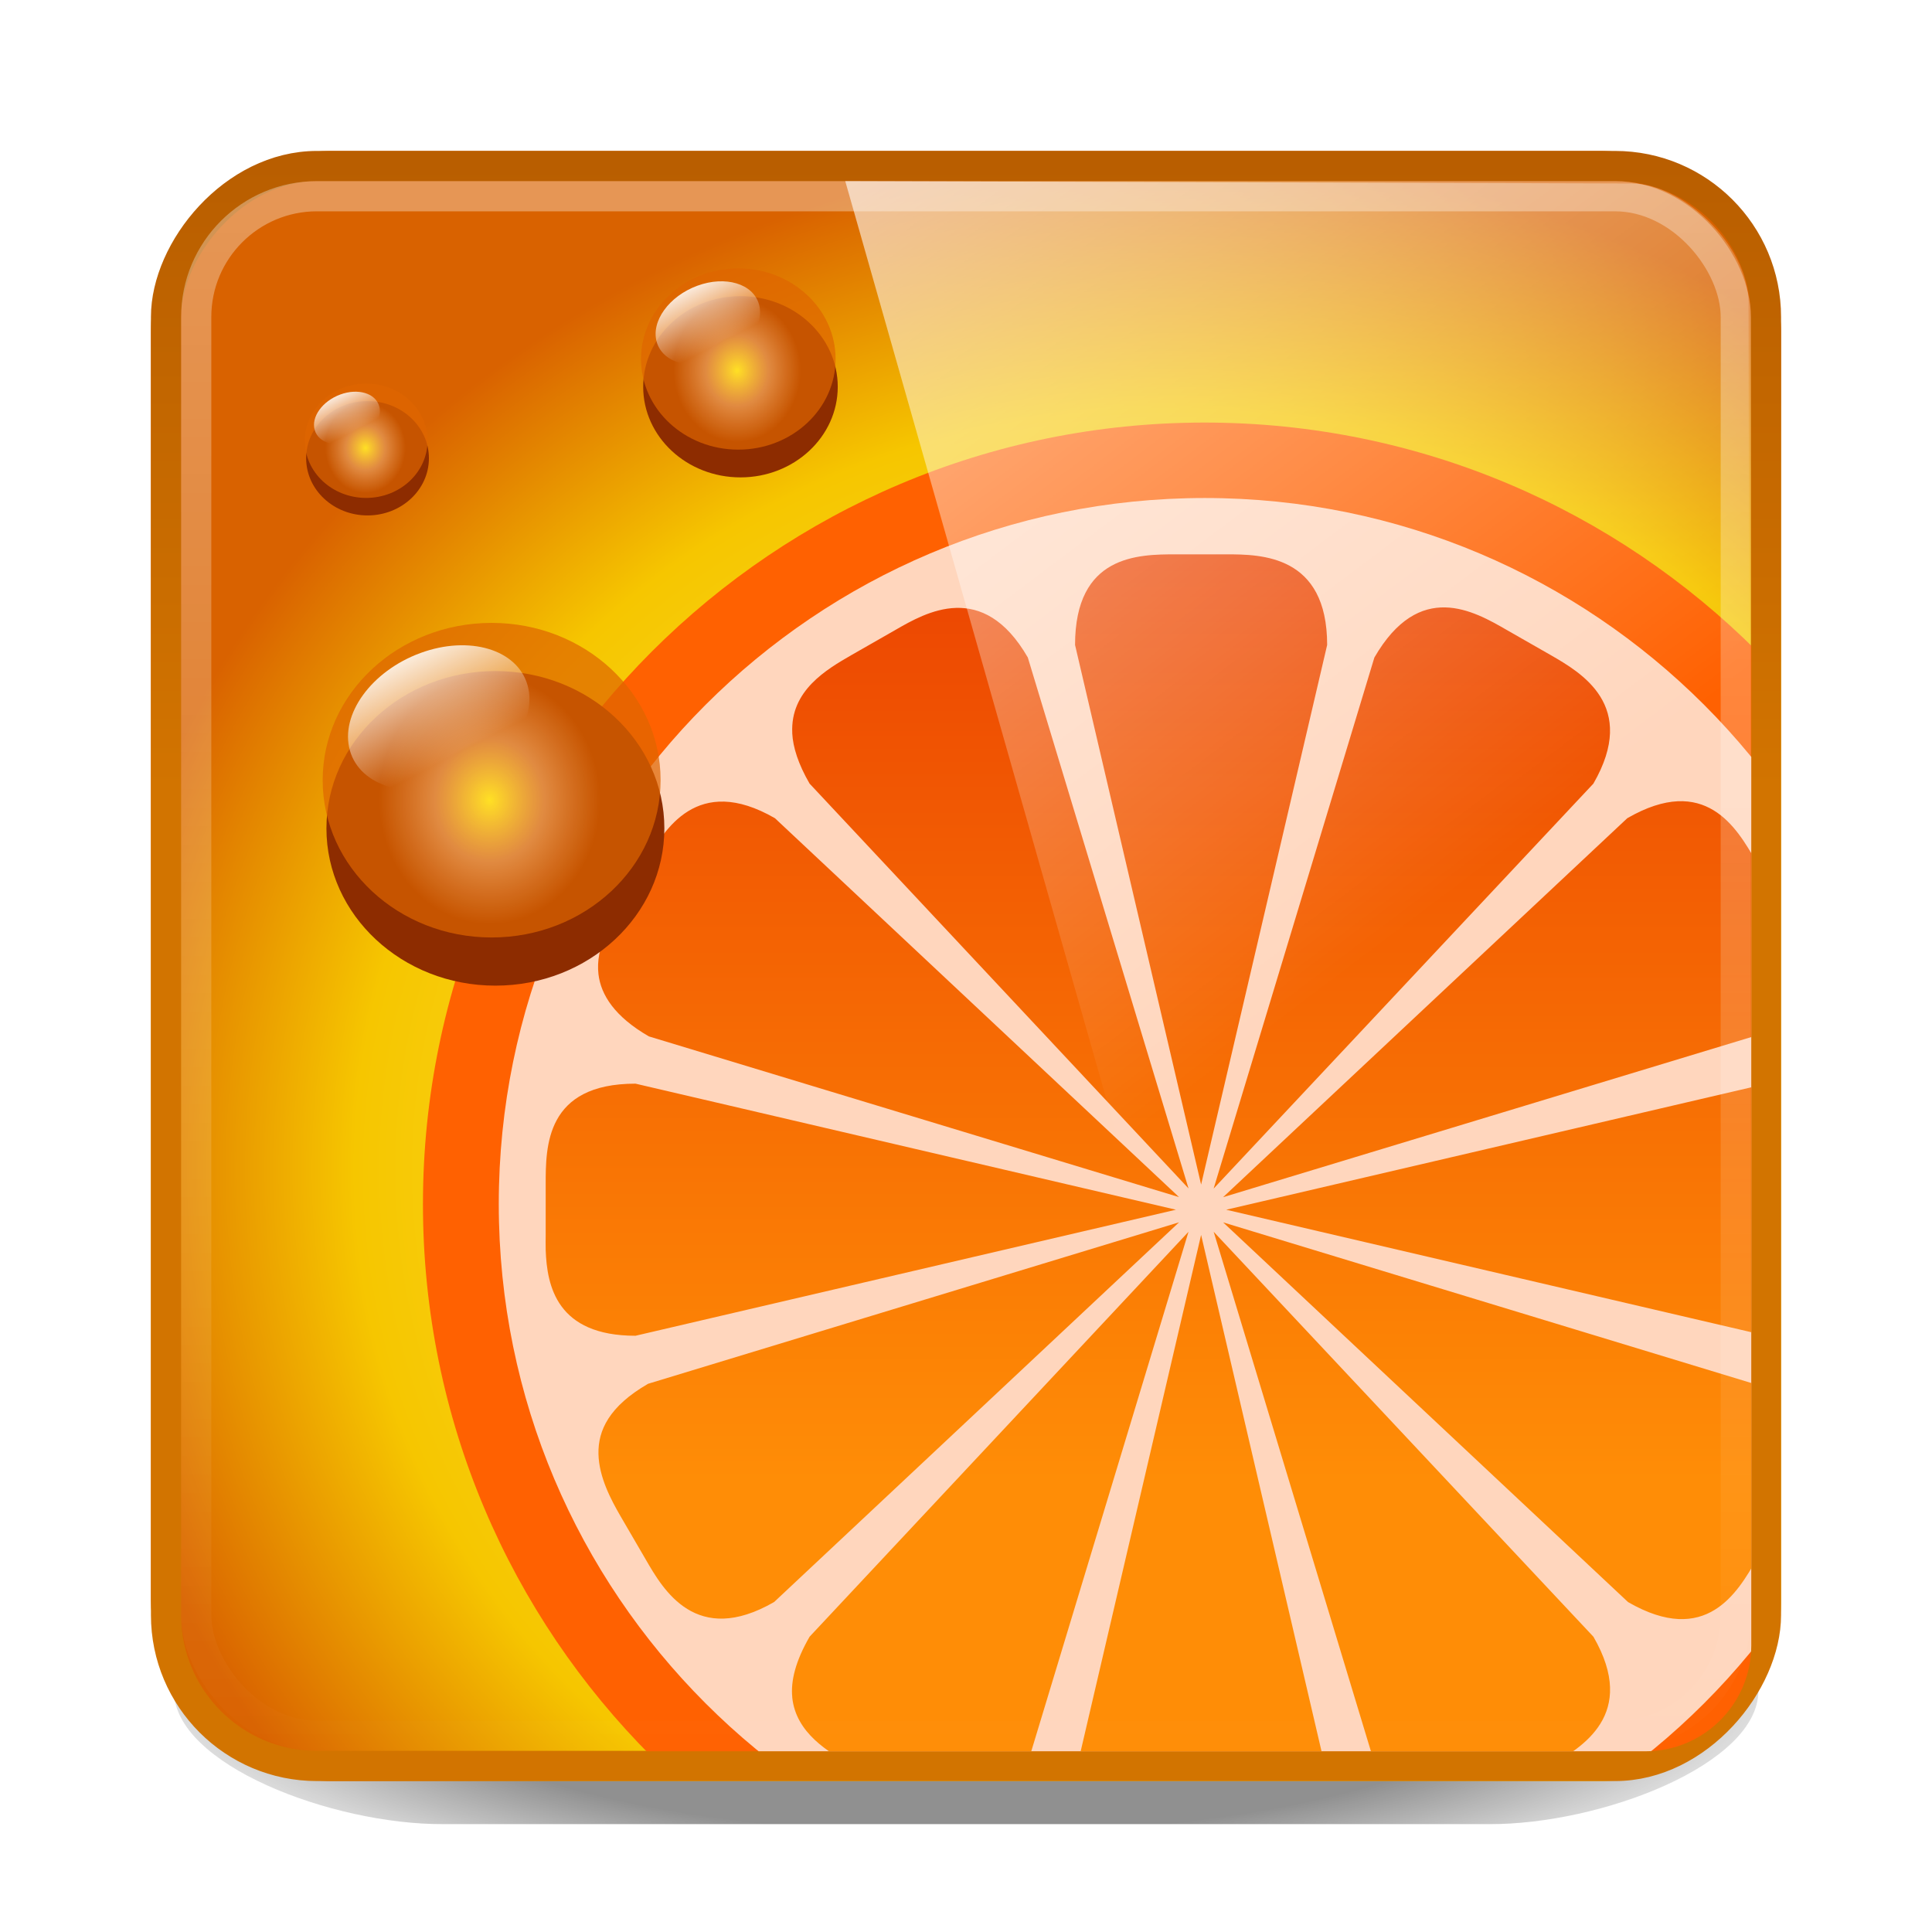 <?xml version="1.0" encoding="UTF-8" standalone="no"?>
<!-- Created with Inkscape (http://www.inkscape.org/) -->

<svg
   xmlns:dc="http://purl.org/dc/elements/1.1/"
   xmlns:cc="http://creativecommons.org/ns#"
   xmlns:rdf="http://www.w3.org/1999/02/22-rdf-syntax-ns#"
   xmlns:svg="http://www.w3.org/2000/svg"
   xmlns="http://www.w3.org/2000/svg"
   xmlns:xlink="http://www.w3.org/1999/xlink"
   xmlns:sodipodi="http://sodipodi.sourceforge.net/DTD/sodipodi-0.dtd"
   xmlns:inkscape="http://www.inkscape.org/namespaces/inkscape"
   width="64"
   height="64"
   id="svg4700"
   version="1.1"
   inkscape:version="0.48.4 r9939"
   sodipodi:docname="app64.svg">
  <defs
     id="defs4702">
    <linearGradient
       id="linearGradient4096">
      <stop
         style="stop-color:#000000;stop-opacity:1;"
         offset="0"
         id="stop4098" />
      <stop
         id="stop4104"
         offset="0.599"
         style="stop-color:#000000;stop-opacity:1;" />
      <stop
         style="stop-color:#000000;stop-opacity:0;"
         offset="1"
         id="stop4100" />
    </linearGradient>
    <filter
       id="filter3174"
       color-interpolation-filters="sRGB">
      <feGaussianBlur
         stdDeviation="1.71"
         id="feGaussianBlur3176" />
    </filter>
    <linearGradient
       gradientTransform="scale(1.006,0.994)"
       gradientUnits="userSpaceOnUse"
       id="ButtonShadow"
       y2="7.017"
       x2="45.448"
       y1="92.54"
       x1="45.448">
      <stop
         offset="0"
         style="stop-color:#000000;stop-opacity:1"
         id="stop3750" />
      <stop
         offset="1"
         style="stop-color:#000000;stop-opacity:0.588"
         id="stop3752" />
    </linearGradient>
    <linearGradient
       x1="45.448"
       y1="92.54"
       x2="45.448"
       y2="7.017"
       id="ButtonShadow-7"
       gradientUnits="userSpaceOnUse"
       gradientTransform="scale(1.006,0.994)">
      <stop
         id="stop3750-5"
         style="stop-color:#000000;stop-opacity:1"
         offset="0" />
      <stop
         id="stop3752-1"
         style="stop-color:#000000;stop-opacity:0.588"
         offset="1" />
    </linearGradient>
    <filter
       color-interpolation-filters="sRGB"
       id="filter3174-8">
      <feGaussianBlur
         id="feGaussianBlur3176-3"
         stdDeviation="1.71" />
    </filter>
    <radialGradient
       inkscape:collect="always"
       xlink:href="#linearGradient4096"
       id="radialGradient4102"
       cx="32"
       cy="70.906"
       fx="32"
       fy="70.906"
       r="30.313"
       gradientTransform="matrix(1,0,0,0.278,0,20.994)"
       gradientUnits="userSpaceOnUse" />
    <filter
       inkscape:collect="always"
       id="filter3851"
       x="-0.072"
       width="1.143"
       y="-0.406"
       height="1.812">
      <feGaussianBlur
         inkscape:collect="always"
         stdDeviation="1.586"
         id="feGaussianBlur3853" />
    </filter>
    <linearGradient
       x1="45.448"
       y1="92.54"
       x2="45.448"
       y2="7.017"
       id="ButtonShadow-72"
       gradientUnits="userSpaceOnUse"
       gradientTransform="scale(1.006,0.994)">
      <stop
         id="stop3750-4"
         style="stop-color:#000000;stop-opacity:1"
         offset="0" />
      <stop
         id="stop3752-5"
         style="stop-color:#000000;stop-opacity:0.588"
         offset="1" />
    </linearGradient>
    <filter
       color-interpolation-filters="sRGB"
       id="filter3174-4">
      <feGaussianBlur
         id="feGaussianBlur3176-4"
         stdDeviation="1.71" />
    </filter>
    <linearGradient
       inkscape:collect="always"
       xlink:href="#ButtonShadow-72"
       id="linearGradient3857"
       gradientUnits="userSpaceOnUse"
       gradientTransform="scale(1.006,0.994)"
       x1="45.448"
       y1="92.54"
       x2="45.448"
       y2="7.017" />
    <linearGradient
       inkscape:collect="always"
       xlink:href="#linearGradient4050-7-7"
       id="linearGradient3864-7"
       gradientUnits="userSpaceOnUse"
       gradientTransform="matrix(2.519,0,0,2.571,-0.384,-74.217)"
       x1="13.623"
       y1="25.214"
       x2="13.623"
       y2="45.592" />
    <linearGradient
       id="linearGradient4050-7-7">
      <stop
         style="stop-color:#ffffff;stop-opacity:0.669;"
         offset="0"
         id="stop4052-6-7" />
      <stop
         style="stop-color:#ffffff;stop-opacity:0;"
         offset="1"
         id="stop4054-0-8" />
    </linearGradient>
    <clipPath
       id="clipPath4205"
       clipPathUnits="userSpaceOnUse">
      <rect
         width="36.877"
         height="36.877"
         ry="2.5"
         x="9.592"
         y="11.592"
         id="rect4207"
         style="color:#000000;fill:#000000;fill-opacity:1;fill-rule:nonzero;stroke:none;stroke-width:1;marker:none;visibility:visible;display:inline;overflow:visible;enable-background:accumulate"
         rx="2.5" />
    </clipPath>
    <linearGradient
       y2="25.487"
       y1="-5.714"
       x2="31.743"
       x1="8.211"
       id="linearGradient4594"
       gradientUnits="userSpaceOnUse">
      <stop
         id="stop37-5"
         stop-color="#fff"
         offset="0" />
      <stop
         id="stop39"
         stop-opacity="0"
         stop-color="#fff"
         offset="1" />
    </linearGradient>
    <filter
       height="1.364"
       y="-0.182"
       width="1.364"
       x="-0.182"
       id="filter4323"
       inkscape:collect="always">
      <feGaussianBlur
         id="feGaussianBlur4325"
         stdDeviation="0.227"
         inkscape:collect="always" />
    </filter>
    <linearGradient
       id="ButtonShadow-36"
       x1="45.448"
       gradientUnits="userSpaceOnUse"
       y1="92.54"
       gradientTransform="scale(1.006,0.994)"
       x2="45.448"
       y2="7.016">
      <stop
         id="stop3750-7"
         offset="0" />
      <stop
         id="stop3752-5-2"
         stop-opacity=".588"
         offset="1" />
    </linearGradient>
    <filter
       id="filter3174-04"
       color-interpolation-filters="sRGB">
      <feGaussianBlur
         id="feGaussianBlur3176-1"
         stdDeviation="1.71" />
    </filter>
    <linearGradient
       x1="45.448"
       y1="92.54"
       x2="45.448"
       y2="7.017"
       id="ButtonShadow-3"
       gradientUnits="userSpaceOnUse"
       gradientTransform="scale(1.006,0.994)">
      <stop
         id="stop3750-8"
         style="stop-color:#000000;stop-opacity:1"
         offset="0" />
      <stop
         id="stop3752-1-0"
         style="stop-color:#000000;stop-opacity:0.588"
         offset="1" />
    </linearGradient>
    <filter
       color-interpolation-filters="sRGB"
       id="filter3174-0">
      <feGaussianBlur
         id="feGaussianBlur3176-9"
         stdDeviation="1.71" />
    </filter>
    <linearGradient
       x1="45.448"
       y1="92.54"
       x2="45.448"
       y2="7.017"
       id="ButtonShadow-2"
       gradientUnits="userSpaceOnUse"
       gradientTransform="scale(1.006,0.994)">
      <stop
         id="stop3750-40"
         style="stop-color:#000000;stop-opacity:1"
         offset="0" />
      <stop
         id="stop3752-4"
         style="stop-color:#000000;stop-opacity:0.588"
         offset="1" />
    </linearGradient>
    <filter
       color-interpolation-filters="sRGB"
       id="filter3174-6">
      <feGaussianBlur
         id="feGaussianBlur3176-5"
         stdDeviation="1.71" />
    </filter>
    <linearGradient
       id="linearGradient4019">
      <stop
         id="stop4021"
         style="stop-color:#fff85c;stop-opacity:1;"
         offset="0" />
      <stop
         id="stop4025"
         style="stop-color:#f6c600;stop-opacity:1;"
         offset="0.746" />
      <stop
         id="stop4027"
         style="stop-color:#d96200;stop-opacity:1;"
         offset="1" />
    </linearGradient>
    <linearGradient
       id="linearGradient4242">
      <stop
         id="stop4244"
         offset="0"
         style="stop-color:#ff8d06;stop-opacity:1;" />
      <stop
         id="stop4246"
         offset="1"
         style="stop-color:#e62e00;stop-opacity:1;" />
    </linearGradient>
    <linearGradient
       id="linearGradient4275">
      <stop
         style="stop-color:#ffe024;stop-opacity:1;"
         offset="0"
         id="stop4277" />
      <stop
         id="stop4281"
         offset="0.5"
         style="stop-color:#ffac58;stop-opacity:0.731;" />
      <stop
         style="stop-color:#df6500;stop-opacity:0.706;"
         offset="1"
         id="stop4279" />
    </linearGradient>
    <linearGradient
       id="linearGradient4287"
       inkscape:collect="always">
      <stop
         id="stop4289"
         offset="0"
         style="stop-color:#ffffff;stop-opacity:1;" />
      <stop
         id="stop4291"
         offset="1"
         style="stop-color:#ffffff;stop-opacity:0;" />
    </linearGradient>
    <linearGradient
       inkscape:collect="always"
       xlink:href="#linearGradient4594"
       id="linearGradient3347"
       gradientUnits="userSpaceOnUse"
       gradientTransform="matrix(1.289,0,0,1.288,5.152,-17.726)"
       x1="8.211"
       y1="-5.714"
       x2="31.743"
       y2="25.487" />
    <radialGradient
       inkscape:collect="always"
       xlink:href="#linearGradient4019"
       id="radialGradient3368"
       gradientUnits="userSpaceOnUse"
       gradientTransform="matrix(0,-1.688,1.809,2.7462414e-8,26.903,62.646)"
       cx="23.642"
       cy="6.55"
       fx="23.642"
       fy="6.55"
       r="20" />
    <radialGradient
       inkscape:collect="always"
       xlink:href="#linearGradient4275"
       id="radialGradient3370"
       gradientUnits="userSpaceOnUse"
       gradientTransform="matrix(0.653,-7.5227128e-8,5.1005971e-8,0.787,36.244,8.263)"
       cx="104.5"
       cy="38.663"
       fx="104.5"
       fy="38.663"
       r="1.5" />
    <linearGradient
       inkscape:collect="always"
       xlink:href="#linearGradient4287"
       id="linearGradient3372"
       gradientUnits="userSpaceOnUse"
       x1="104.009"
       y1="36.66"
       x2="104.499"
       y2="39.417" />
    <radialGradient
       inkscape:collect="always"
       xlink:href="#linearGradient4275"
       id="radialGradient3374"
       gradientUnits="userSpaceOnUse"
       gradientTransform="matrix(0.653,-7.5227128e-8,5.1005971e-8,0.787,36.244,8.263)"
       cx="104.5"
       cy="38.663"
       fx="104.5"
       fy="38.663"
       r="1.5" />
    <linearGradient
       inkscape:collect="always"
       xlink:href="#linearGradient4287"
       id="linearGradient3376"
       gradientUnits="userSpaceOnUse"
       x1="104.009"
       y1="36.66"
       x2="104.499"
       y2="39.417" />
    <radialGradient
       inkscape:collect="always"
       xlink:href="#linearGradient4275"
       id="radialGradient3378"
       gradientUnits="userSpaceOnUse"
       gradientTransform="matrix(0.653,-7.5227128e-8,5.1005971e-8,0.787,36.244,8.263)"
       cx="104.5"
       cy="38.663"
       fx="104.5"
       fy="38.663"
       r="1.5" />
    <linearGradient
       inkscape:collect="always"
       xlink:href="#linearGradient4287"
       id="linearGradient3380"
       gradientUnits="userSpaceOnUse"
       x1="104.009"
       y1="36.66"
       x2="104.499"
       y2="39.417" />
    <linearGradient
       inkscape:collect="always"
       xlink:href="#linearGradient4242"
       id="linearGradient3382"
       gradientUnits="userSpaceOnUse"
       gradientTransform="matrix(0,-0.595,0.595,0,44.064,80.225)"
       x1="64.112"
       y1="-17.678"
       x2="112.017"
       y2="-17.678" />
    <linearGradient
       inkscape:collect="always"
       xlink:href="#linearGradient3851-4"
       id="linearGradient3362-3"
       gradientUnits="userSpaceOnUse"
       gradientTransform="matrix(1.359,0,0,1.359,119.241,-17.973)"
       x1="0.857"
       y1="5.714"
       x2="0.857"
       y2="44.858" />
    <linearGradient
       id="linearGradient3851-4">
      <stop
         offset="0"
         style="stop-color:#d27400;stop-opacity:1;"
         id="stop3853-6" />
      <stop
         offset="1"
         style="stop-color:#923c00;stop-opacity:1;"
         id="stop3855-0" />
    </linearGradient>
  </defs>
  <sodipodi:namedview
     id="base"
     pagecolor="#ffffff"
     bordercolor="#666666"
     borderopacity="1.0"
     inkscape:pageopacity="0.0"
     inkscape:pageshadow="2"
     inkscape:zoom="4.5464757"
     inkscape:cx="42.427301"
     inkscape:cy="41.223357"
     inkscape:current-layer="layer1"
     showgrid="true"
     inkscape:grid-bbox="true"
     inkscape:document-units="px"
     inkscape:window-width="1280"
     inkscape:window-height="976"
     inkscape:window-x="0"
     inkscape:window-y="24"
     inkscape:window-maximized="1"
     inkscape:snap-to-guides="true"
     inkscape:snap-grids="true"
     inkscape:snap-bbox="true"
     inkscape:snap-nodes="false">
    <inkscape:grid
       type="xygrid"
       id="grid1021"
       empspacing="5"
       visible="true"
       enabled="true"
       snapvisiblegridlinesonly="true" />
  </sodipodi:namedview>
  <g
     id="layer1"
     inkscape:label="Layer 1"
     inkscape:groupmode="layer"
     transform="translate(0,16)">
    <path
       style="opacity:0.66;fill:url(#radialGradient4102);fill-opacity:1;fill-rule:nonzero;stroke:none;stroke-width:104.962;marker:none;visibility:visible;display:inline;overflow:visible;filter:url(#filter3851)"
       d="m 14.469,36.044 c -4.863,2e-6 -9.031,2.096 -9.031,4.688 0,2.592 5.295,4.705 9.031,4.688 l 35.062,0 c 3.736,0.018 9.031,-2.096 9.031,-4.688 0,-2.592 -4.168,-4.687 -9.031,-4.688 l -35.062,0 z"
       id="rect4063"
       inkscape:connector-curvature="0"
       transform="matrix(0.988,0,0,0.942,0.39,1.641)" />
    <rect
       width="54"
       height="54"
       ry="6"
       x="5"
       y="-11"
       id="rect5505-21"
       style="color:#000000;fill:url(#radialGradient3368);fill-opacity:1;fill-rule:nonzero;stroke:none;stroke-width:1;marker:none;visibility:visible;display:inline;overflow:visible;enable-background:accumulate" />
    <rect
       style="color:#000000;fill:none;stroke:url(#linearGradient3362-3);stroke-width:1;stroke-linecap:round;stroke-linejoin:round;stroke-miterlimit:4;stroke-opacity:1;stroke-dasharray:none;stroke-dashoffset:0;marker:none;visibility:visible;display:inline;overflow:visible;enable-background:accumulate"
       id="rect3171"
       y="-42.5"
       x="5.5"
       ry="5"
       height="53"
       width="53"
       transform="scale(1,-1)"
       rx="5" />
    <g
       id="layer2"
       style="display:none"
       transform="translate(5.204,-179.688)">
      <rect
         width="86"
         height="85"
         rx="6"
         ry="6"
         x="5"
         y="7"
         id="rect3745"
         style="opacity:0.9;fill:url(#ButtonShadow);fill-opacity:1;fill-rule:nonzero;stroke:none;filter:url(#filter3174)" />
    </g>
    <g
       id="layer2-6"
       style="display:none"
       transform="translate(-52.968,-177.176)">
      <rect
         width="86"
         height="85"
         rx="6"
         ry="6"
         x="5"
         y="7"
         id="rect3745-4"
         style="opacity:0.9;fill:url(#ButtonShadow-7);fill-opacity:1;fill-rule:nonzero;stroke:none;filter:url(#filter3174-8)" />
    </g>
    <g
       id="layer4"
       transform="matrix(1.333,0,0,1.333,6.939,-255.584)" />
    <g
       id="layer4-8"
       transform="matrix(1.333,0,0,1.333,-70.624,-252.235)" />
    <g
       id="layer2-2"
       style="display:none"
       transform="matrix(2.523,0,0,2.523,14.866,-528.132)">
      <rect
         width="86"
         height="85"
         rx="2.378"
         ry="2.378"
         x="5"
         y="7"
         id="rect3745-3"
         style="opacity:0.9;fill:url(#linearGradient3857);fill-opacity:1;fill-rule:nonzero;stroke:none;filter:url(#filter3174-4)" />
    </g>
    <g
       id="layer4-1"
       transform="matrix(2.523,0,0,2.523,14.866,-528.132)" />
    <g
       id="g4574"
       transform="matrix(1.607,0,0,1.601,40.146,-20.422)" />
    <g
       id="layer4-0"
       transform="translate(8.204,-184.688)" />
    <g
       id="layer2-05"
       style="display:none"
       transform="translate(68.204,-185.688)">
      <rect
         width="86"
         height="85"
         rx="6"
         ry="6"
         x="5"
         y="7"
         id="rect3745-7"
         style="opacity:0.9;fill:url(#ButtonShadow-2);fill-opacity:1;fill-rule:nonzero;stroke:none;filter:url(#filter3174-6)" />
    </g>
    <g
       id="layer2-0"
       style="display:none"
       transform="matrix(1.952,0,0,1.952,25.735,-402.937)">
      <rect
         width="86"
         height="85"
         rx="3.074"
         ry="3.074"
         x="5"
         y="7"
         id="rect3745-9"
         style="opacity:0.9;fill:url(#ButtonShadow-3);fill-opacity:1;fill-rule:nonzero;stroke:none;filter:url(#filter3174-0)" />
    </g>
    <g
       id="layer4-7"
       transform="matrix(1.952,0,0,1.952,25.735,-402.937)" />
    <g
       style="display:none"
       id="layer2-4"
       transform="matrix(0.112,0,0,0.112,139.726,-5.142)"
       display="none">
      <rect
         id="rect3745-5"
         rx="53.515"
         ry="53.515"
         height="85"
         width="86"
         y="7"
         x="5"
         style="opacity:0.9;fill:url(#ButtonShadow-36);filter:url(#filter3174-04)" />
    </g>
    <g
       id="g3180"
       transform="matrix(1.404,0,0,1.404,-7.229,-26.037)"
       clip-path="url(#clipPath4205)">
      <path
         sodipodi:type="arc"
         style="color:#000000;fill:#ff6101;fill-opacity:1;fill-rule:evenodd;stroke:none;stroke-width:1;marker:none;visibility:visible;display:inline;overflow:visible;enable-background:accumulate"
         id="path4222"
         sodipodi:cx="75"
         sodipodi:cy="-18"
         sodipodi:rx="27"
         sodipodi:ry="27"
         d="M 102,-18 C 102,-3.088 89.912,9 75,9 60.088,9 48,-3.088 48,-18 c 0,-14.912 12.088,-27 27,-27 14.912,0 27,12.088 27,27 z"
         transform="matrix(0.683,0,0,0.683,-17.656,47.854)" />
      <path
         transform="matrix(0.617,0,0,0.617,-12.699,46.664)"
         d="M 102,-18 C 102,-3.088 89.912,9 75,9 60.088,9 48,-3.088 48,-18 c 0,-14.912 12.088,-27 27,-27 14.912,0 27,12.088 27,27 z"
         sodipodi:ry="27"
         sodipodi:rx="27"
         sodipodi:cy="-18"
         sodipodi:cx="75"
         id="path4220"
         style="color:#000000;fill:#ffffff;fill-opacity:0.741;fill-rule:evenodd;stroke:none;stroke-width:1;marker:none;visibility:visible;display:inline;overflow:visible;enable-background:accumulate"
         sodipodi:type="arc" />
      <path
         inkscape:connector-curvature="0"
         id="rect3383"
         d="m 18.024,36.639 c 0.029,0.85 0.26,2.026 2.119,2.026 L 32.894,35.691 20.143,32.717 c -2.124,0 -2.119,1.487 -2.119,2.379 l 0,1.19 c 0,0.103 -0.004,0.232 0,0.353 z m 1.245,4.814 c 0.012,0.551 0.297,1.082 0.52,1.468 l 0.595,1.022 c 0.412,0.713 1.19,2.066 3.03,1.004 l 9.554,-8.959 -12.528,3.81 c -0.92,0.531 -1.183,1.103 -1.171,1.654 z m 0,-11.319 c 0.057,0.489 0.385,1.004 1.19,1.468 l 12.509,3.792 -9.535,-8.94 c -1.84,-1.062 -2.618,0.29 -3.03,1.004 l -0.595,1.022 c -0.251,0.435 -0.613,1.026 -0.539,1.654 z m 4.572,17.063 c 0.087,0.847 0.863,1.292 1.394,1.598 l 1.041,0.595 c 0.713,0.412 2.06,1.189 3.123,-0.651 l 3.792,-12.528 -8.94,9.554 c -0.332,0.575 -0.449,1.046 -0.409,1.431 z m 0,-22.75 c 0.017,0.335 0.143,0.73 0.409,1.19 L 33.191,35.189 29.399,22.661 C 28.337,20.822 26.99,21.599 26.277,22.011 l -1.041,0.595 c -0.579,0.335 -1.444,0.834 -1.394,1.84 z m 6.673,24.591 c 0,2.124 1.487,2.119 2.379,2.119 l 1.19,0 c 0.824,0 2.379,0.005 2.379,-2.119 L 33.488,36.286 30.514,49.036 z m 0,-26.672 2.974,12.732 2.974,-12.732 c 0,-2.124 -1.555,-2.138 -2.379,-2.138 l -1.19,0 c -0.892,0 -2.379,0.013 -2.379,2.138 z m 3.271,13.847 3.792,12.528 c 1.062,1.84 2.35,1.097 3.123,0.651 l 1.041,-0.595 c 0.713,-0.412 2.066,-1.19 1.004,-3.03 l -8.959,-9.554 z m 0,-1.022 8.959,-9.554 c 1.062,-1.84 -0.29,-2.618 -1.004,-3.03 l -1.041,-0.595 c -0.773,-0.446 -2.06,-1.189 -3.123,0.651 l -3.792,12.528 z m 0.223,0.799 9.554,8.959 c 1.84,1.062 2.584,-0.231 3.03,-1.004 l 0.595,-1.022 c 0.412,-0.713 1.189,-2.06 -0.651,-3.123 l -12.528,-3.81 z m 0,-0.595 12.509,-3.792 c 1.84,-1.062 1.062,-2.409 0.651,-3.123 l -0.595,-1.022 c -0.446,-0.773 -1.19,-2.066 -3.03,-1.004 l -9.535,8.94 z m 0.074,0.297 12.751,2.974 c 2.124,0 2.119,-1.555 2.119,-2.379 l 0,-1.19 c 0,-0.892 0.005,-2.379 -2.119,-2.379 L 34.083,35.691 z"
         style="color:#000000;fill:url(#linearGradient3382);fill-opacity:1;fill-rule:evenodd;stroke:none;stroke-width:1.111;marker:none;visibility:visible;display:inline;overflow:visible;enable-background:accumulate" />
    </g>
    <g
       id="g3966"
       transform="matrix(1.558,0,0,1.557,0.459,-8.504)">
      <path
         sodipodi:type="arc"
         style="color:#000000;fill:#8d2c00;fill-opacity:1;fill-rule:evenodd;stroke:none;stroke-width:1.111;marker:none;visibility:visible;display:inline;overflow:visible;filter:url(#filter4323);enable-background:accumulate"
         id="path4295"
         sodipodi:cx="104.5"
         sodipodi:cy="38.5"
         sodipodi:rx="1.5"
         sodipodi:ry="1.5"
         d="m 106,38.5 c 0,0.828 -0.672,1.5 -1.5,1.5 -0.828,0 -1.5,-0.672 -1.5,-1.5 0,-0.828 0.672,-1.5 1.5,-1.5 0.828,0 1.5,0.672 1.5,1.5 z"
         transform="matrix(2.395,0,0,2.231,-240.039,-73.084)" />
      <path
         transform="matrix(2.395,0,0,2.231,-240.119,-74.109)"
         d="m 106,38.5 c 0,0.828 -0.672,1.5 -1.5,1.5 -0.828,0 -1.5,-0.672 -1.5,-1.5 0,-0.828 0.672,-1.5 1.5,-1.5 0.828,0 1.5,0.672 1.5,1.5 z"
         sodipodi:ry="1.5"
         sodipodi:rx="1.5"
         sodipodi:cy="38.5"
         sodipodi:cx="104.5"
         id="path4265"
         style="color:#000000;fill:url(#radialGradient3378);fill-opacity:1;fill-rule:evenodd;stroke:none;stroke-width:1.111;marker:none;visibility:visible;display:inline;overflow:visible;enable-background:accumulate"
         sodipodi:type="arc" />
      <path
         sodipodi:type="arc"
         style="color:#000000;fill:url(#linearGradient3380);fill-opacity:1;fill-rule:evenodd;stroke:none;stroke-width:1.111;marker:none;visibility:visible;display:inline;overflow:visible;enable-background:accumulate"
         id="path4283"
         sodipodi:cx="104.5"
         sodipodi:cy="38.5"
         sodipodi:rx="1.5"
         sodipodi:ry="1.5"
         d="m 106,38.5 c 0,0.828 -0.672,1.5 -1.5,1.5 -0.828,0 -1.5,-0.672 -1.5,-1.5 0,-0.828 0.672,-1.5 1.5,-1.5 0.828,0 1.5,0.672 1.5,1.5 z"
         transform="matrix(1.259,-0.463,0.26,0.919,-132.542,23.46)" />
    </g>
    <g
       id="g3987"
       transform="matrix(0.566,0,0,0.566,6.38,-8.07)">
      <path
         sodipodi:type="arc"
         style="color:#000000;fill:#8d2c00;fill-opacity:1;fill-rule:evenodd;stroke:none;stroke-width:1.111;marker:none;visibility:visible;display:inline;overflow:visible;filter:url(#filter4323);enable-background:accumulate"
         id="path3989"
         sodipodi:cx="104.5"
         sodipodi:cy="38.5"
         sodipodi:rx="1.5"
         sodipodi:ry="1.5"
         d="m 106,38.5 c 0,0.828 -0.672,1.5 -1.5,1.5 -0.828,0 -1.5,-0.672 -1.5,-1.5 0,-0.828 0.672,-1.5 1.5,-1.5 0.828,0 1.5,0.672 1.5,1.5 z"
         transform="matrix(2.395,0,0,2.231,-240.039,-73.084)" />
      <path
         transform="matrix(2.395,0,0,2.231,-240.119,-74.109)"
         d="m 106,38.5 c 0,0.828 -0.672,1.5 -1.5,1.5 -0.828,0 -1.5,-0.672 -1.5,-1.5 0,-0.828 0.672,-1.5 1.5,-1.5 0.828,0 1.5,0.672 1.5,1.5 z"
         sodipodi:ry="1.5"
         sodipodi:rx="1.5"
         sodipodi:cy="38.5"
         sodipodi:cx="104.5"
         id="path3991"
         style="color:#000000;fill:url(#radialGradient3374);fill-opacity:1;fill-rule:evenodd;stroke:none;stroke-width:1.111;marker:none;visibility:visible;display:inline;overflow:visible;enable-background:accumulate"
         sodipodi:type="arc" />
      <path
         sodipodi:type="arc"
         style="color:#000000;fill:url(#linearGradient3376);fill-opacity:1;fill-rule:evenodd;stroke:none;stroke-width:1.111;marker:none;visibility:visible;display:inline;overflow:visible;enable-background:accumulate"
         id="path3993"
         sodipodi:cx="104.5"
         sodipodi:cy="38.5"
         sodipodi:rx="1.5"
         sodipodi:ry="1.5"
         d="m 106,38.5 c 0,0.828 -0.672,1.5 -1.5,1.5 -0.828,0 -1.5,-0.672 -1.5,-1.5 0,-0.828 0.672,-1.5 1.5,-1.5 0.828,0 1.5,0.672 1.5,1.5 z"
         transform="matrix(1.259,-0.463,0.26,0.919,-132.542,23.46)" />
    </g>
    <path
       style="opacity:0.99;fill:url(#linearGradient3347)"
       inkscape:connector-curvature="0"
       d="m 28,-10 26.056,0.078 c 1.66,0.005 3.863,2.022 3.867,3.968 L 58,37 41.369,37 z"
       id="path57-5"
       sodipodi:nodetypes="cssccc" />
    <g
       id="g4193"
       transform="matrix(0.897,0,0,0.897,15.345,-14.678)">
      <path
         sodipodi:type="arc"
         style="color:#000000;fill:#8d2c00;fill-opacity:1;fill-rule:evenodd;stroke:none;stroke-width:1.111;marker:none;visibility:visible;display:inline;overflow:visible;filter:url(#filter4323);enable-background:accumulate"
         id="path4195"
         sodipodi:cx="104.5"
         sodipodi:cy="38.5"
         sodipodi:rx="1.5"
         sodipodi:ry="1.5"
         d="m 106,38.5 c 0,0.828 -0.672,1.5 -1.5,1.5 -0.828,0 -1.5,-0.672 -1.5,-1.5 0,-0.828 0.672,-1.5 1.5,-1.5 0.828,0 1.5,0.672 1.5,1.5 z"
         transform="matrix(2.395,0,0,2.231,-240.039,-73.084)" />
      <path
         transform="matrix(2.395,0,0,2.231,-240.119,-74.109)"
         d="m 106,38.5 c 0,0.828 -0.672,1.5 -1.5,1.5 -0.828,0 -1.5,-0.672 -1.5,-1.5 0,-0.828 0.672,-1.5 1.5,-1.5 0.828,0 1.5,0.672 1.5,1.5 z"
         sodipodi:ry="1.5"
         sodipodi:rx="1.5"
         sodipodi:cy="38.5"
         sodipodi:cx="104.5"
         id="path4197"
         style="color:#000000;fill:url(#radialGradient3370);fill-opacity:1;fill-rule:evenodd;stroke:none;stroke-width:1.111;marker:none;visibility:visible;display:inline;overflow:visible;enable-background:accumulate"
         sodipodi:type="arc" />
      <path
         sodipodi:type="arc"
         style="color:#000000;fill:url(#linearGradient3372);fill-opacity:1;fill-rule:evenodd;stroke:none;stroke-width:1.111;marker:none;visibility:visible;display:inline;overflow:visible;enable-background:accumulate"
         id="path4199"
         sodipodi:cx="104.5"
         sodipodi:cy="38.5"
         sodipodi:rx="1.5"
         sodipodi:ry="1.5"
         d="m 106,38.5 c 0,0.828 -0.672,1.5 -1.5,1.5 -0.828,0 -1.5,-0.672 -1.5,-1.5 0,-0.828 0.672,-1.5 1.5,-1.5 0.828,0 1.5,0.672 1.5,1.5 z"
         transform="matrix(1.259,-0.463,0.26,0.919,-132.542,23.46)" />
    </g>
    <rect
       width="51"
       height="51"
       ry="4"
       x="6.5"
       y="-9.5"
       id="rect4513"
       style="opacity:0.5;fill:none;stroke:url(#linearGradient3864-7);stroke-width:1;stroke-miterlimit:4;stroke-opacity:1;stroke-dasharray:none;color:black;stroke-linecap:butt;stroke-linejoin:miter;stroke-dashoffset:0;marker:none;visibility:visible;display:inline;overflow:visible;enable-background:accumulate" />
  </g>
</svg>

